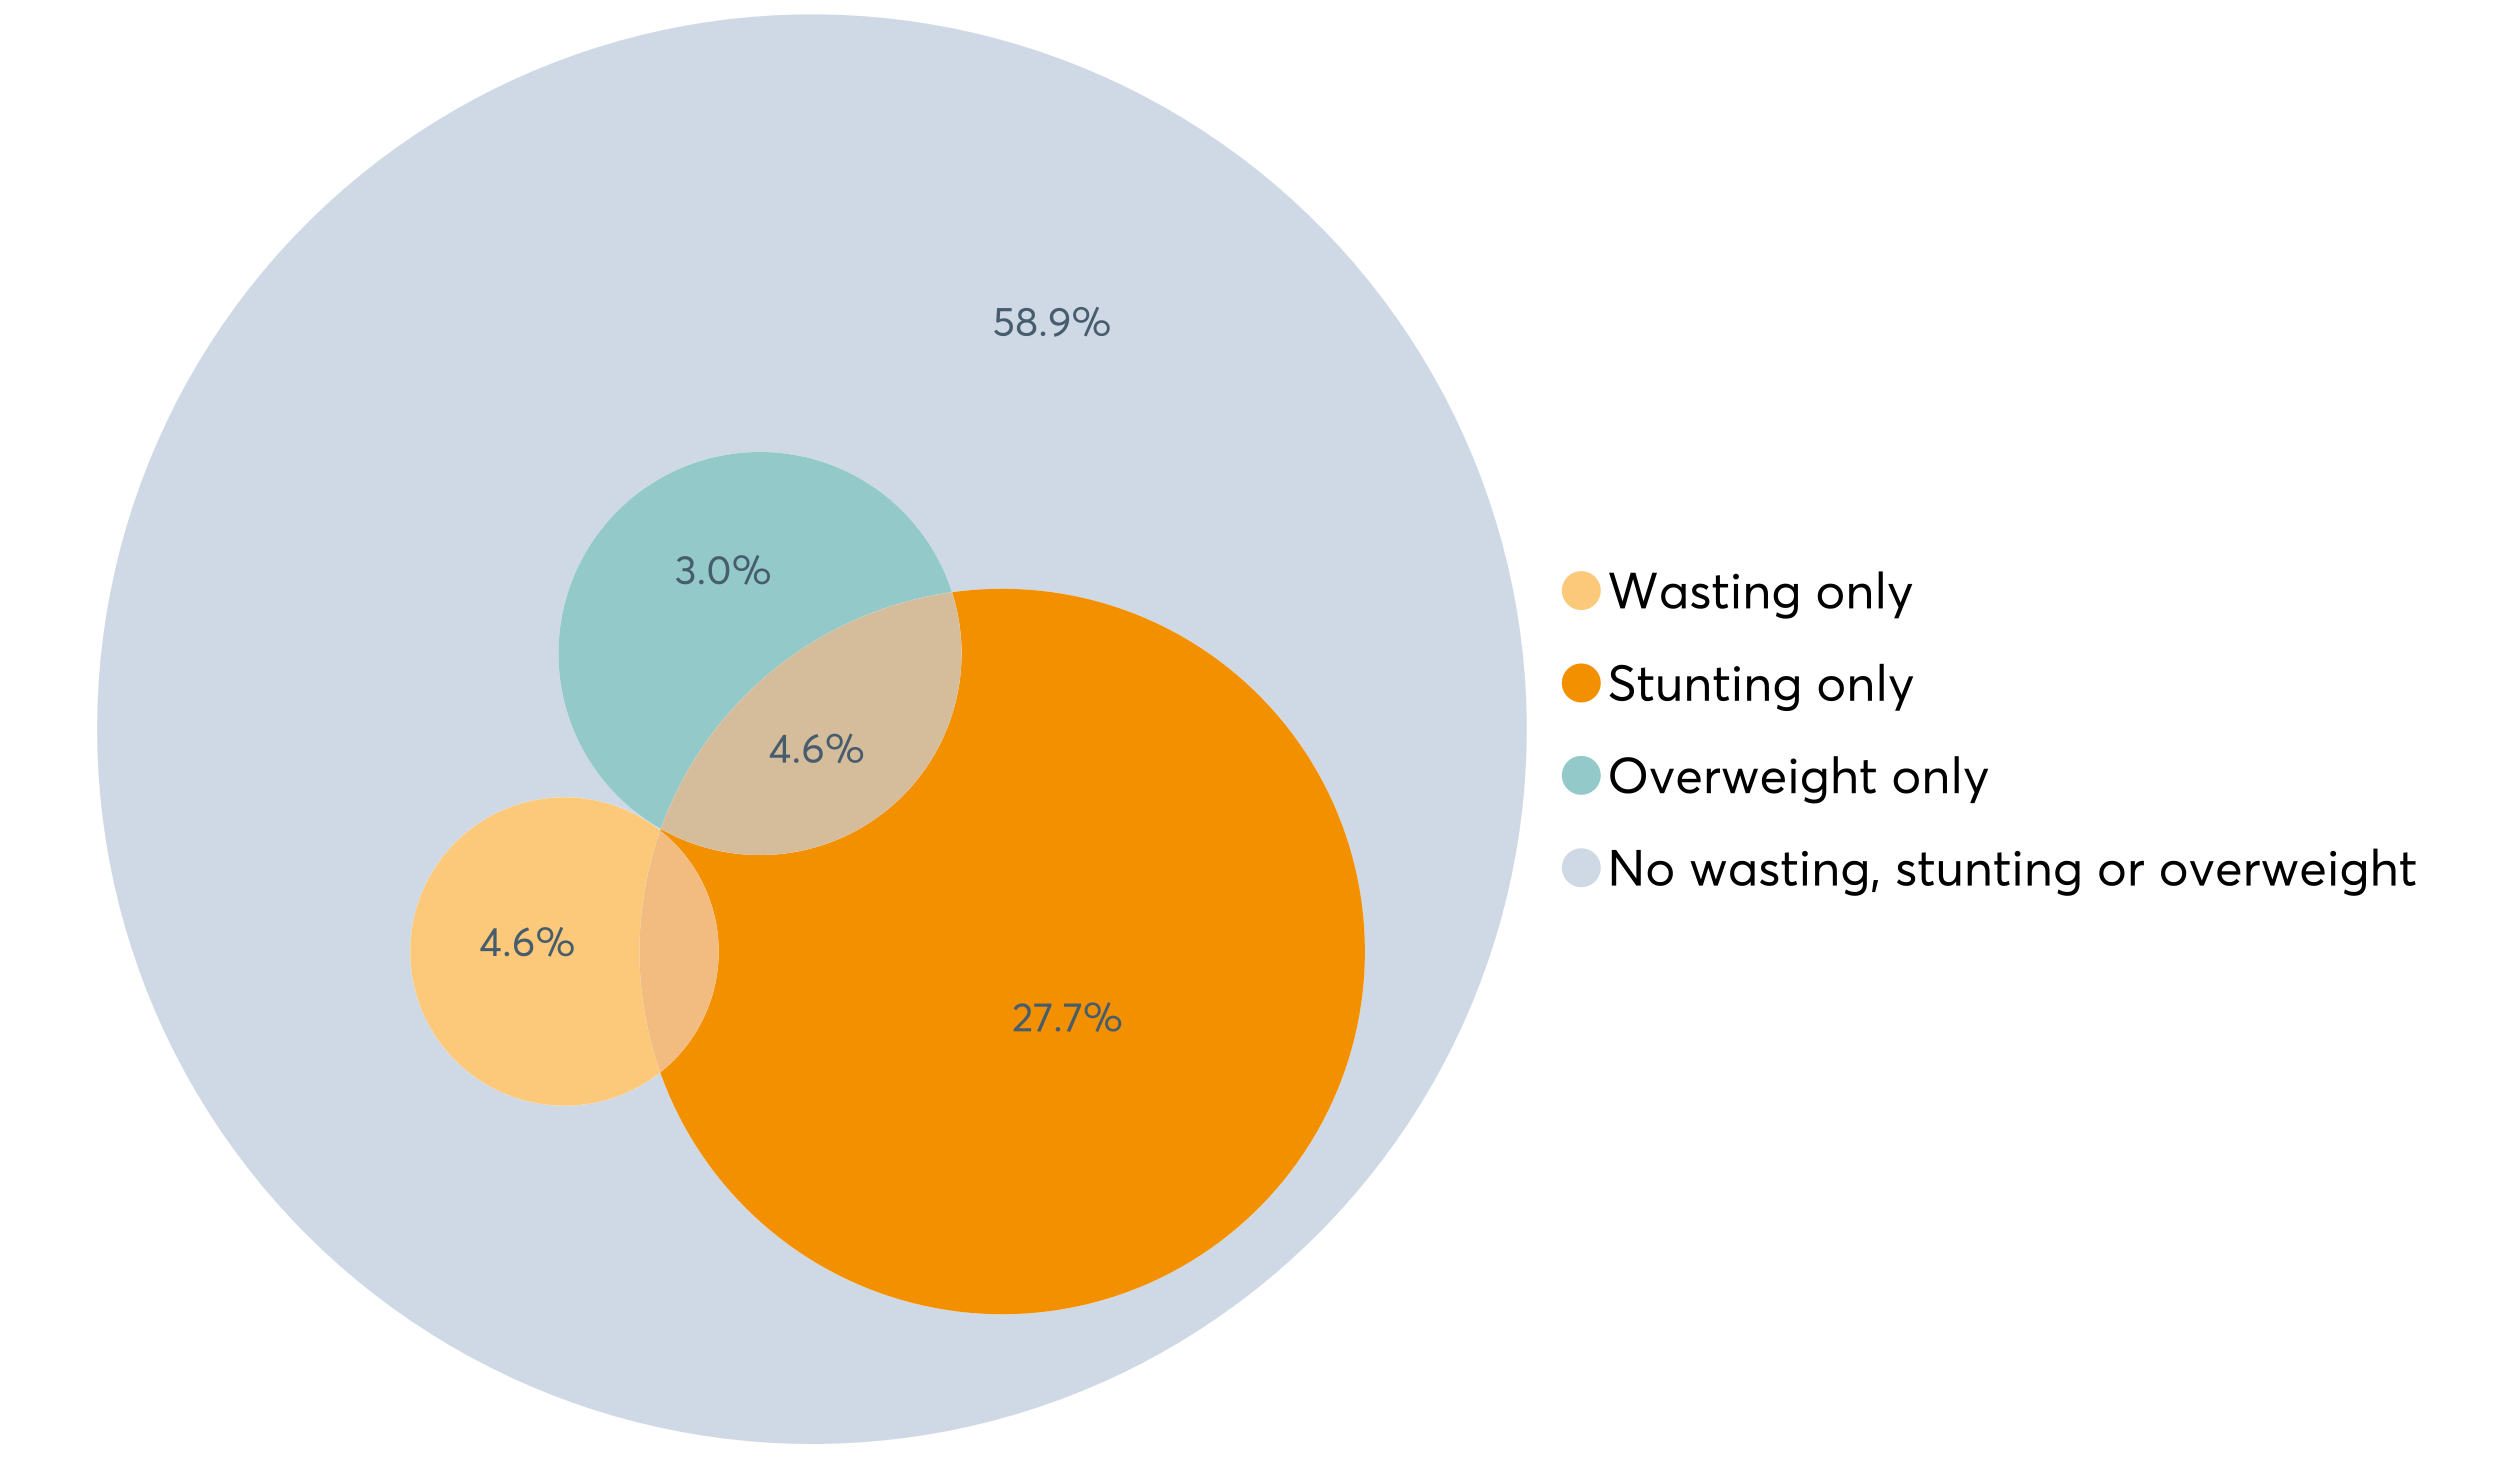 <?xml version="1.0" encoding="UTF-8"?>
<svg xmlns="http://www.w3.org/2000/svg" xmlns:xlink="http://www.w3.org/1999/xlink" width="1234.286pt" height="720pt" viewBox="0 0 1234.286 720" version="1.1">
<defs>
<g>
<symbol overflow="visible" id="glyph0-0">
<path style="stroke:none;" d=""/>
</symbol>
<symbol overflow="visible" id="glyph0-1">
<path style="stroke:none;" d="M 22.234 -17.609 L 24.547 -17.609 L 18.906 0 L 16.828 0 L 12.75 -14.438 L 12.734 -14.438 L 8.578 0 L 6.5 0 L 0.875 -17.609 L 3.172 -17.609 L 7.516 -3.547 L 7.562 -3.547 L 11.531 -17.609 L 13.891 -17.609 L 17.859 -3.5 L 17.891 -3.5 Z M 22.234 -17.609 "/>
</symbol>
<symbol overflow="visible" id="glyph0-2">
<path style="stroke:none;" d="M 11.297 -12.078 L 13.297 -12.078 L 13.297 0 L 11.359 0 L 11.359 -1.906 L 11.344 -1.906 C 10.312 -0.531 8.906 0.156 7.125 0.156 C 5.414 0.156 4 -0.406 2.875 -1.531 C 1.75 -2.656 1.188 -4.129 1.188 -5.953 C 1.188 -7.742 1.742 -9.238 2.859 -10.438 C 3.984 -11.633 5.395 -12.234 7.094 -12.234 C 8.812 -12.234 10.203 -11.578 11.266 -10.266 L 11.297 -10.266 Z M 7.297 -1.688 C 8.422 -1.688 9.379 -2.086 10.172 -2.891 C 10.961 -3.691 11.359 -4.711 11.359 -5.953 C 11.359 -7.191 10.973 -8.238 10.203 -9.094 C 9.441 -9.945 8.477 -10.375 7.312 -10.375 C 6.156 -10.375 5.18 -9.961 4.391 -9.141 C 3.609 -8.328 3.219 -7.266 3.219 -5.953 C 3.219 -4.711 3.594 -3.691 4.344 -2.891 C 5.102 -2.086 6.086 -1.688 7.297 -1.688 Z M 7.297 -1.688 "/>
</symbol>
<symbol overflow="visible" id="glyph0-3">
<path style="stroke:none;" d="M 5.609 0.156 C 3.734 0.156 2.156 -0.426 0.875 -1.594 L 1.906 -3.094 C 2.945 -2.133 4.18 -1.656 5.609 -1.656 C 6.305 -1.656 6.859 -1.812 7.266 -2.125 C 7.68 -2.445 7.891 -2.832 7.891 -3.281 C 7.891 -3.738 7.688 -4.086 7.281 -4.328 C 6.875 -4.566 6.164 -4.859 5.156 -5.203 C 5.094 -5.223 5.047 -5.242 5.016 -5.266 C 3.836 -5.672 2.938 -6.141 2.312 -6.672 C 1.695 -7.203 1.391 -7.973 1.391 -8.984 C 1.391 -9.91 1.766 -10.68 2.516 -11.297 C 3.266 -11.922 4.223 -12.234 5.391 -12.234 C 6.922 -12.234 8.301 -11.738 9.531 -10.75 L 8.484 -9.156 C 7.523 -9.977 6.457 -10.391 5.281 -10.391 C 4.801 -10.391 4.367 -10.258 3.984 -10 C 3.609 -9.738 3.422 -9.398 3.422 -8.984 C 3.422 -8.555 3.609 -8.207 3.984 -7.938 C 4.359 -7.676 4.93 -7.395 5.703 -7.094 C 5.836 -7.039 6.082 -6.945 6.438 -6.812 C 6.789 -6.688 7.023 -6.598 7.141 -6.547 C 7.254 -6.492 7.453 -6.406 7.734 -6.281 C 8.016 -6.164 8.207 -6.078 8.312 -6.016 C 8.414 -5.961 8.566 -5.867 8.766 -5.734 C 8.973 -5.598 9.113 -5.477 9.188 -5.375 C 9.258 -5.281 9.359 -5.148 9.484 -4.984 C 9.609 -4.816 9.695 -4.656 9.75 -4.5 C 9.801 -4.344 9.844 -4.16 9.875 -3.953 C 9.906 -3.742 9.922 -3.523 9.922 -3.297 C 9.922 -2.305 9.547 -1.484 8.797 -0.828 C 8.055 -0.172 6.992 0.156 5.609 0.156 Z M 5.609 0.156 "/>
</symbol>
<symbol overflow="visible" id="glyph0-4">
<path style="stroke:none;" d="M 5.328 0.156 C 3.234 0.156 2.188 -1.094 2.188 -3.594 L 2.188 -10.344 L 0.641 -10.344 L 0.641 -12.078 L 2.188 -12.078 L 2.188 -16.203 L 4.188 -16.422 L 4.188 -12.078 L 8.219 -12.078 L 8.219 -10.344 L 4.188 -10.344 L 4.188 -3.891 C 4.188 -3.148 4.297 -2.602 4.516 -2.25 C 4.742 -1.906 5.133 -1.734 5.688 -1.734 C 6.312 -1.734 6.988 -1.941 7.719 -2.359 L 8.266 -0.594 C 7.367 -0.094 6.391 0.156 5.328 0.156 Z M 5.328 0.156 "/>
</symbol>
<symbol overflow="visible" id="glyph0-5">
<path style="stroke:none;" d="M 3.094 -14.312 C 2.688 -14.312 2.344 -14.445 2.062 -14.719 C 1.789 -15 1.656 -15.336 1.656 -15.734 C 1.656 -16.129 1.789 -16.461 2.062 -16.734 C 2.344 -17.004 2.688 -17.141 3.094 -17.141 C 3.5 -17.141 3.844 -17 4.125 -16.719 C 4.406 -16.438 4.547 -16.109 4.547 -15.734 C 4.547 -15.336 4.406 -15 4.125 -14.719 C 3.844 -14.445 3.5 -14.312 3.094 -14.312 Z M 2.078 0 L 2.078 -12.078 L 4.094 -12.078 L 4.094 0 Z M 2.078 0 "/>
</symbol>
<symbol overflow="visible" id="glyph0-6">
<path style="stroke:none;" d="M 8.344 -12.234 C 9.676 -12.234 10.727 -11.805 11.5 -10.953 C 12.281 -10.098 12.672 -8.836 12.672 -7.172 L 12.672 0 L 10.672 0 L 10.672 -6.594 C 10.672 -9.113 9.688 -10.375 7.719 -10.375 C 6.562 -10.375 5.641 -9.988 4.953 -9.219 C 4.266 -8.445 3.922 -7.383 3.922 -6.031 L 3.922 0 L 1.906 0 L 1.906 -12.078 L 3.922 -12.078 L 3.922 -9.969 L 3.938 -9.969 C 5 -11.477 6.469 -12.234 8.344 -12.234 Z M 8.344 -12.234 "/>
</symbol>
<symbol overflow="visible" id="glyph0-7">
<path style="stroke:none;" d="M 11.094 -12.078 L 13.078 -12.078 L 13.078 -0.922 C 13.078 0.93 12.594 2.391 11.625 3.453 C 10.656 4.523 9.16 5.062 7.141 5.062 C 5.328 5.062 3.691 4.625 2.234 3.75 L 2.703 1.891 C 4.211 2.734 5.66 3.156 7.047 3.156 C 8.348 3.156 9.348 2.816 10.047 2.141 C 10.754 1.473 11.109 0.629 11.109 -0.391 L 11.109 -2.078 L 11.062 -2.078 C 10.051 -0.836 8.688 -0.219 6.969 -0.219 C 5.312 -0.219 3.922 -0.77 2.797 -1.875 C 1.672 -2.988 1.109 -4.43 1.109 -6.203 C 1.109 -7.922 1.66 -9.352 2.766 -10.5 C 3.867 -11.656 5.238 -12.234 6.875 -12.234 C 8.57 -12.234 9.961 -11.617 11.047 -10.391 L 11.094 -10.391 Z M 7.125 -2.109 C 8.332 -2.109 9.305 -2.5 10.047 -3.281 C 10.797 -4.07 11.172 -5.078 11.172 -6.297 C 11.172 -7.492 10.785 -8.469 10.016 -9.219 C 9.242 -9.969 8.281 -10.344 7.125 -10.344 C 5.977 -10.344 5.031 -9.957 4.281 -9.188 C 3.539 -8.426 3.172 -7.457 3.172 -6.281 C 3.172 -5.02 3.551 -4.008 4.312 -3.25 C 5.07 -2.488 6.008 -2.109 7.125 -2.109 Z M 7.125 -2.109 "/>
</symbol>
<symbol overflow="visible" id="glyph0-8">
<path style="stroke:none;" d=""/>
</symbol>
<symbol overflow="visible" id="glyph0-9">
<path style="stroke:none;" d="M 7.422 0.156 C 5.566 0.156 4.062 -0.43 2.906 -1.609 C 1.75 -2.785 1.172 -4.258 1.172 -6.031 C 1.172 -7.801 1.75 -9.273 2.906 -10.453 C 4.062 -11.641 5.566 -12.234 7.422 -12.234 C 9.203 -12.234 10.68 -11.656 11.859 -10.5 C 13.035 -9.344 13.625 -7.852 13.625 -6.031 C 13.625 -4.207 13.035 -2.719 11.859 -1.562 C 10.68 -0.414 9.203 0.156 7.422 0.156 Z M 7.422 -1.688 C 8.598 -1.688 9.586 -2.094 10.391 -2.906 C 11.191 -3.727 11.594 -4.77 11.594 -6.031 C 11.594 -7.301 11.191 -8.344 10.391 -9.156 C 9.598 -9.969 8.609 -10.375 7.422 -10.375 C 6.18 -10.375 5.164 -9.953 4.375 -9.109 C 3.594 -8.273 3.203 -7.242 3.203 -6.016 C 3.203 -4.797 3.594 -3.77 4.375 -2.938 C 5.164 -2.102 6.18 -1.688 7.422 -1.688 Z M 7.422 -1.688 "/>
</symbol>
<symbol overflow="visible" id="glyph0-10">
<path style="stroke:none;" d="M 2.078 0 L 2.078 -18.266 L 4.094 -18.266 L 4.094 0 Z M 2.078 0 "/>
</symbol>
<symbol overflow="visible" id="glyph0-11">
<path style="stroke:none;" d="M 10.344 -12.078 L 12.484 -12.078 L 5.656 4.906 L 3.516 4.906 L 5.688 -0.5 L 0.578 -12.078 L 2.734 -12.078 L 6.656 -2.875 L 6.703 -2.875 Z M 10.344 -12.078 "/>
</symbol>
<symbol overflow="visible" id="glyph0-12">
<path style="stroke:none;" d="M 7.344 0.156 C 4.875 0.156 2.789 -0.754 1.094 -2.578 L 2.484 -4.219 C 3.098 -3.457 3.844 -2.879 4.719 -2.484 C 5.594 -2.086 6.477 -1.891 7.375 -1.891 C 8.457 -1.891 9.328 -2.129 9.984 -2.609 C 10.641 -3.086 10.969 -3.75 10.969 -4.594 C 10.969 -5.051 10.891 -5.445 10.734 -5.781 C 10.578 -6.113 10.305 -6.406 9.922 -6.656 C 9.547 -6.914 9.176 -7.125 8.812 -7.281 C 8.457 -7.438 7.953 -7.641 7.297 -7.891 C 7.18 -7.941 7.086 -7.973 7.016 -7.984 C 6.367 -8.223 5.844 -8.426 5.438 -8.594 C 5.039 -8.77 4.582 -9.016 4.062 -9.328 C 3.539 -9.641 3.133 -9.957 2.844 -10.281 C 2.551 -10.602 2.297 -11.008 2.078 -11.5 C 1.867 -11.988 1.766 -12.531 1.766 -13.125 C 1.766 -14.438 2.285 -15.535 3.328 -16.422 C 4.367 -17.316 5.641 -17.773 7.141 -17.797 C 9.129 -17.797 10.992 -17.109 12.734 -15.734 L 11.406 -14.047 C 10.039 -15.203 8.617 -15.781 7.141 -15.781 C 6.285 -15.781 5.551 -15.551 4.938 -15.094 C 4.32 -14.645 4.016 -14.02 4.016 -13.219 C 4.016 -12.895 4.082 -12.594 4.219 -12.312 C 4.352 -12.039 4.5 -11.816 4.656 -11.641 C 4.82 -11.473 5.113 -11.281 5.531 -11.062 C 5.945 -10.852 6.273 -10.691 6.516 -10.578 C 6.754 -10.473 7.172 -10.305 7.766 -10.078 C 9.586 -9.379 10.785 -8.832 11.359 -8.438 C 12.598 -7.594 13.219 -6.383 13.219 -4.812 C 13.219 -3.258 12.645 -2.039 11.5 -1.156 C 10.352 -0.281 8.969 0.156 7.344 0.156 Z M 7.344 0.156 "/>
</symbol>
<symbol overflow="visible" id="glyph0-13">
<path style="stroke:none;" d="M 10.203 -12.078 L 12.203 -12.078 L 12.203 0 L 10.203 0 L 10.203 -2.016 L 10.172 -2.016 C 9.16 -0.566 7.836 0.156 6.203 0.156 C 4.766 0.156 3.645 -0.258 2.844 -1.094 C 2.051 -1.938 1.656 -3.203 1.656 -4.891 L 1.656 -12.078 L 3.672 -12.078 L 3.672 -5.453 C 3.672 -4.117 3.914 -3.156 4.406 -2.562 C 4.895 -1.977 5.633 -1.688 6.625 -1.688 C 7.613 -1.688 8.457 -2.094 9.156 -2.906 C 9.852 -3.727 10.203 -4.836 10.203 -6.234 Z M 10.203 -12.078 "/>
</symbol>
<symbol overflow="visible" id="glyph0-14">
<path style="stroke:none;" d="M 10.328 0.156 C 7.711 0.156 5.582 -0.691 3.938 -2.391 C 2.289 -4.086 1.469 -6.223 1.469 -8.797 C 1.469 -11.379 2.289 -13.523 3.938 -15.234 C 5.582 -16.941 7.711 -17.797 10.328 -17.797 C 12.836 -17.797 14.926 -16.961 16.594 -15.297 C 18.27 -13.629 19.109 -11.469 19.109 -8.812 C 19.109 -6.164 18.27 -4.008 16.594 -2.344 C 14.926 -0.676 12.836 0.156 10.328 0.156 Z M 10.328 -1.906 C 12.172 -1.906 13.719 -2.555 14.969 -3.859 C 16.219 -5.16 16.844 -6.812 16.844 -8.812 C 16.844 -10.82 16.219 -12.477 14.969 -13.781 C 13.719 -15.082 12.172 -15.734 10.328 -15.734 C 8.391 -15.734 6.801 -15.066 5.562 -13.734 C 4.32 -12.398 3.703 -10.754 3.703 -8.797 C 3.703 -6.848 4.32 -5.211 5.562 -3.891 C 6.801 -2.566 8.391 -1.906 10.328 -1.906 Z M 10.328 -1.906 "/>
</symbol>
<symbol overflow="visible" id="glyph0-15">
<path style="stroke:none;" d="M 10.203 -12.078 L 12.375 -12.078 L 7.469 0 L 5.531 0 L 0.594 -12.078 L 2.75 -12.078 L 6.469 -2.562 L 6.547 -2.562 Z M 10.203 -12.078 "/>
</symbol>
<symbol overflow="visible" id="glyph0-16">
<path style="stroke:none;" d="M 12.562 -6.234 C 12.562 -6.098 12.551 -5.922 12.531 -5.703 L 12.5 -5.406 L 3.203 -5.406 C 3.336 -4.281 3.77 -3.379 4.5 -2.703 C 5.238 -2.023 6.156 -1.688 7.25 -1.688 C 8.656 -1.688 9.785 -2.234 10.641 -3.328 L 12.062 -2.109 C 10.883 -0.598 9.254 0.156 7.172 0.156 C 5.43 0.156 3.992 -0.414 2.859 -1.562 C 1.734 -2.719 1.172 -4.207 1.172 -6.031 C 1.172 -7.832 1.719 -9.316 2.812 -10.484 C 3.914 -11.648 5.297 -12.234 6.953 -12.234 C 8.617 -12.234 9.969 -11.672 11 -10.547 C 12.039 -9.422 12.562 -7.984 12.562 -6.234 Z M 9.406 -9.469 C 8.789 -10.07 8.004 -10.375 7.047 -10.375 C 6.086 -10.375 5.266 -10.078 4.578 -9.484 C 3.891 -8.898 3.457 -8.098 3.281 -7.078 L 10.562 -7.078 C 10.406 -8.078 10.02 -8.875 9.406 -9.469 Z M 9.406 -9.469 "/>
</symbol>
<symbol overflow="visible" id="glyph0-17">
<path style="stroke:none;" d="M 7.891 -12.234 C 8.141 -12.234 8.305 -12.223 8.391 -12.203 L 8.391 -9.969 C 8.023 -10.008 7.758 -10.031 7.594 -10.031 C 6.469 -10.031 5.57 -9.641 4.906 -8.859 C 4.25 -8.078 3.922 -7.066 3.922 -5.828 L 3.922 0 L 1.906 0 L 1.906 -12.078 L 3.922 -12.078 L 3.922 -9.953 L 3.938 -9.953 C 4.883 -11.473 6.203 -12.234 7.891 -12.234 Z M 7.891 -12.234 "/>
</symbol>
<symbol overflow="visible" id="glyph0-18">
<path style="stroke:none;" d="M 16.297 -12.078 L 18.344 -12.078 L 14.141 0 L 12.25 0 L 9.531 -8.812 L 9.5 -8.812 L 6.75 0 L 4.906 0 L 0.719 -12.078 L 2.75 -12.078 L 5.828 -3.047 L 5.875 -3.047 L 8.641 -12.078 L 10.375 -12.078 L 13.172 -3.047 L 13.219 -3.047 Z M 16.297 -12.078 "/>
</symbol>
<symbol overflow="visible" id="glyph0-19">
<path style="stroke:none;" d="M 8.406 -12.234 C 9.781 -12.234 10.852 -11.816 11.625 -10.984 C 12.406 -10.16 12.797 -8.914 12.797 -7.25 L 12.797 0 L 10.797 0 L 10.797 -6.672 C 10.797 -9.141 9.812 -10.375 7.844 -10.375 C 6.633 -10.375 5.676 -9.992 4.969 -9.234 C 4.27 -8.473 3.922 -7.422 3.922 -6.078 L 3.922 0 L 1.906 0 L 1.906 -18.266 L 3.922 -18.266 L 3.922 -10.094 L 3.969 -10.094 C 4.977 -11.52 6.457 -12.234 8.406 -12.234 Z M 8.406 -12.234 "/>
</symbol>
<symbol overflow="visible" id="glyph0-20">
<path style="stroke:none;" d="M 14.359 -17.609 L 16.531 -17.609 L 16.531 0 L 14.312 0 L 4.438 -13.891 L 4.391 -13.891 L 4.391 0 L 2.234 0 L 2.234 -17.609 L 4.359 -17.609 L 14.312 -3.578 L 14.359 -3.578 Z M 14.359 -17.609 "/>
</symbol>
<symbol overflow="visible" id="glyph0-21">
<path style="stroke:none;" d="M 0.797 3.219 L 1.594 -2.734 L 3.797 -2.734 L 2.281 3.219 Z M 0.797 3.219 "/>
</symbol>
<symbol overflow="visible" id="glyph1-0">
<path style="stroke:none;" d=""/>
</symbol>
<symbol overflow="visible" id="glyph1-1">
<path style="stroke:none;" d="M 6.984 0 L 6.984 -2.406 L 0.625 -2.406 L 0.625 -3.609 L 7.234 -13.703 L 8.656 -13.703 L 8.656 -3.922 L 10.641 -3.922 L 10.641 -2.406 L 8.656 -2.406 L 8.656 0 Z M 2.625 -3.891 L 7.016 -3.891 L 7.016 -10.641 Z M 2.625 -3.891 "/>
</symbol>
<symbol overflow="visible" id="glyph1-2">
<path style="stroke:none;" d="M 2.406 0.125 C 2.07 0.125 1.797 0.016 1.578 -0.203 C 1.359 -0.422 1.25 -0.688 1.25 -1 C 1.25 -1.312 1.359 -1.578 1.578 -1.797 C 1.797 -2.023 2.07 -2.141 2.406 -2.141 C 2.719 -2.141 2.984 -2.023 3.203 -1.797 C 3.43 -1.578 3.547 -1.312 3.547 -1 C 3.547 -0.688 3.43 -0.422 3.203 -0.203 C 2.984 0.016 2.719 0.125 2.406 0.125 Z M 2.406 0.125 "/>
</symbol>
<symbol overflow="visible" id="glyph1-3">
<path style="stroke:none;" d="M 6.375 -8.641 C 7.625 -8.641 8.645 -8.25 9.438 -7.469 C 10.238 -6.688 10.641 -5.625 10.641 -4.281 C 10.641 -3.02 10.191 -1.969 9.297 -1.125 C 8.398 -0.289 7.273 0.125 5.922 0.125 C 4.535 0.125 3.383 -0.363 2.469 -1.344 C 1.551 -2.332 1.094 -3.602 1.094 -5.156 C 1.094 -7.531 1.773 -9.535 3.141 -11.172 C 4.516 -12.805 6.156 -13.785 8.062 -14.109 L 8.547 -12.688 C 7.223 -12.375 6.062 -11.77 5.062 -10.875 C 4.062 -9.988 3.379 -8.836 3.016 -7.422 L 3.031 -7.422 C 3.914 -8.234 5.031 -8.641 6.375 -8.641 Z M 5.906 -1.453 C 6.801 -1.453 7.535 -1.727 8.109 -2.281 C 8.68 -2.832 8.969 -3.508 8.969 -4.312 C 8.969 -5.145 8.695 -5.812 8.156 -6.312 C 7.625 -6.82 6.906 -7.078 6 -7.078 C 5.281 -7.078 4.641 -6.895 4.078 -6.531 C 3.516 -6.176 3.066 -5.734 2.734 -5.203 L 2.734 -5.062 C 2.734 -3.988 3.023 -3.117 3.609 -2.453 C 4.203 -1.785 4.969 -1.453 5.906 -1.453 Z M 5.906 -1.453 "/>
</symbol>
<symbol overflow="visible" id="glyph1-4">
<path style="stroke:none;" d="M 7.531 0.344 L 6.219 -0.219 L 12.422 -14.391 L 13.734 -13.812 Z M 4.859 -6.438 C 3.742 -6.438 2.801 -6.801 2.031 -7.531 C 1.27 -8.27 0.891 -9.223 0.891 -10.391 C 0.891 -11.473 1.258 -12.391 2 -13.141 C 2.738 -13.898 3.691 -14.281 4.859 -14.281 C 5.984 -14.281 6.93 -13.922 7.703 -13.203 C 8.473 -12.484 8.859 -11.547 8.859 -10.391 C 8.859 -9.285 8.484 -8.348 7.734 -7.578 C 6.992 -6.816 6.035 -6.438 4.859 -6.438 Z M 4.891 -7.719 C 5.641 -7.719 6.254 -7.973 6.734 -8.484 C 7.211 -8.992 7.453 -9.625 7.453 -10.375 C 7.453 -11.145 7.203 -11.77 6.703 -12.25 C 6.211 -12.738 5.609 -12.984 4.891 -12.984 C 4.129 -12.984 3.508 -12.734 3.031 -12.234 C 2.551 -11.734 2.312 -11.113 2.312 -10.375 C 2.312 -9.582 2.555 -8.941 3.047 -8.453 C 3.535 -7.961 4.148 -7.719 4.891 -7.719 Z M 14.969 0.125 C 13.852 0.125 12.91 -0.238 12.141 -0.969 C 11.379 -1.707 11 -2.656 11 -3.812 C 11 -4.895 11.367 -5.816 12.109 -6.578 C 12.859 -7.336 13.812 -7.719 14.969 -7.719 C 16.082 -7.719 17.023 -7.348 17.797 -6.609 C 18.566 -5.879 18.953 -4.945 18.953 -3.812 C 18.953 -2.707 18.582 -1.773 17.844 -1.016 C 17.113 -0.254 16.156 0.125 14.969 0.125 Z M 14.969 -1.156 C 15.738 -1.156 16.363 -1.406 16.844 -1.906 C 17.32 -2.414 17.562 -3.039 17.562 -3.781 C 17.562 -4.57 17.312 -5.207 16.812 -5.688 C 16.312 -6.176 15.695 -6.422 14.969 -6.422 C 14.219 -6.422 13.602 -6.164 13.125 -5.656 C 12.656 -5.156 12.422 -4.531 12.422 -3.781 C 12.422 -3.008 12.664 -2.379 13.156 -1.891 C 13.645 -1.398 14.25 -1.156 14.969 -1.156 Z M 14.969 -1.156 "/>
</symbol>
<symbol overflow="visible" id="glyph1-5">
<path style="stroke:none;" d="M 5.688 -8.688 C 6.945 -8.688 8 -8.289 8.844 -7.5 C 9.688 -6.707 10.109 -5.648 10.109 -4.328 C 10.109 -3.023 9.648 -1.953 8.734 -1.109 C 7.816 -0.273 6.688 0.141 5.344 0.141 C 4.395 0.141 3.52 -0.062 2.719 -0.469 C 1.914 -0.875 1.273 -1.438 0.797 -2.156 L 2.047 -3.109 C 2.367 -2.586 2.805 -2.176 3.359 -1.875 C 3.91 -1.582 4.531 -1.438 5.219 -1.438 C 6.113 -1.438 6.867 -1.711 7.484 -2.266 C 8.098 -2.816 8.406 -3.508 8.406 -4.344 C 8.406 -5.238 8.098 -5.941 7.484 -6.453 C 6.867 -6.961 6.125 -7.219 5.25 -7.219 C 4.207 -7.219 3.398 -6.961 2.828 -6.453 L 1.859 -6.766 L 2.25 -13.703 L 9.484 -13.703 L 9.484 -12.141 L 3.828 -12.141 L 3.609 -8.297 C 4.367 -8.555 5.062 -8.688 5.688 -8.688 Z M 5.688 -8.688 "/>
</symbol>
<symbol overflow="visible" id="glyph1-6">
<path style="stroke:none;" d="M 7.938 -7.422 C 8.719 -7.16 9.348 -6.711 9.828 -6.078 C 10.305 -5.441 10.547 -4.672 10.547 -3.766 C 10.547 -2.609 10.086 -1.672 9.172 -0.953 C 8.254 -0.234 7.102 0.125 5.719 0.125 C 4.32 0.125 3.172 -0.242 2.266 -0.984 C 1.367 -1.723 0.922 -2.648 0.922 -3.766 C 0.922 -4.672 1.16 -5.441 1.641 -6.078 C 2.117 -6.711 2.742 -7.16 3.516 -7.422 L 3.516 -7.438 C 3.004 -7.594 2.555 -7.938 2.172 -8.469 C 1.785 -9 1.594 -9.617 1.594 -10.328 C 1.594 -11.398 1.977 -12.25 2.75 -12.875 C 3.52 -13.5 4.508 -13.812 5.719 -13.812 C 6.957 -13.812 7.957 -13.492 8.719 -12.859 C 9.488 -12.223 9.875 -11.379 9.875 -10.328 C 9.875 -9.641 9.676 -9.023 9.281 -8.484 C 8.883 -7.941 8.438 -7.594 7.938 -7.438 Z M 5.719 -12.328 C 4.977 -12.328 4.375 -12.117 3.906 -11.703 C 3.438 -11.285 3.203 -10.785 3.203 -10.203 C 3.203 -9.578 3.438 -9.078 3.906 -8.703 C 4.375 -8.328 4.977 -8.141 5.719 -8.141 C 6.477 -8.141 7.094 -8.328 7.562 -8.703 C 8.039 -9.078 8.281 -9.578 8.281 -10.203 C 8.281 -10.816 8.035 -11.32 7.547 -11.719 C 7.055 -12.125 6.445 -12.328 5.719 -12.328 Z M 5.719 -1.391 C 6.633 -1.391 7.379 -1.641 7.953 -2.141 C 8.523 -2.641 8.812 -3.242 8.812 -3.953 C 8.812 -4.734 8.523 -5.363 7.953 -5.844 C 7.379 -6.332 6.633 -6.578 5.719 -6.578 C 4.789 -6.578 4.039 -6.332 3.469 -5.844 C 2.895 -5.363 2.609 -4.734 2.609 -3.953 C 2.609 -3.211 2.906 -2.598 3.5 -2.109 C 4.102 -1.629 4.844 -1.391 5.719 -1.391 Z M 5.719 -1.391 "/>
</symbol>
<symbol overflow="visible" id="glyph1-7">
<path style="stroke:none;" d="M 5.688 -13.812 C 7.051 -13.812 8.191 -13.312 9.109 -12.312 C 10.023 -11.32 10.484 -10.031 10.484 -8.438 C 10.484 -7.238 10.273 -6.109 9.859 -5.047 C 9.453 -3.984 8.91 -3.082 8.234 -2.344 C 7.555 -1.602 6.797 -0.988 5.953 -0.5 C 5.109 -0.02 4.234 0.305 3.328 0.484 L 2.844 -0.953 C 4.207 -1.297 5.398 -1.906 6.422 -2.781 C 7.453 -3.656 8.16 -4.801 8.547 -6.219 L 8.516 -6.234 C 7.598 -5.43 6.461 -5.031 5.109 -5.031 C 3.898 -5.031 2.898 -5.422 2.109 -6.203 C 1.328 -6.984 0.938 -8.023 0.938 -9.328 C 0.938 -10.609 1.391 -11.676 2.297 -12.531 C 3.203 -13.383 4.332 -13.812 5.688 -13.812 Z M 5.469 -6.578 C 6.156 -6.578 6.801 -6.75 7.406 -7.094 C 8.008 -7.438 8.492 -7.895 8.859 -8.469 L 8.859 -8.578 C 8.859 -9.68 8.562 -10.57 7.969 -11.25 C 7.375 -11.926 6.617 -12.266 5.703 -12.266 C 4.797 -12.266 4.055 -11.977 3.484 -11.406 C 2.91 -10.832 2.625 -10.141 2.625 -9.328 C 2.625 -8.504 2.883 -7.836 3.406 -7.328 C 3.926 -6.828 4.613 -6.578 5.469 -6.578 Z M 5.469 -6.578 "/>
</symbol>
<symbol overflow="visible" id="glyph1-8">
<path style="stroke:none;" d="M 3.328 -1.531 L 9.406 -1.531 L 9.406 0 L 0.797 0 L 0.781 -1.156 L 5.469 -5.938 C 6.156 -6.656 6.676 -7.289 7.031 -7.844 C 7.383 -8.406 7.562 -8.992 7.562 -9.609 C 7.562 -10.367 7.32 -10.992 6.844 -11.484 C 6.363 -11.984 5.742 -12.234 4.984 -12.234 C 3.672 -12.234 2.688 -11.613 2.031 -10.375 L 0.797 -11.219 C 1.672 -12.945 3.098 -13.812 5.078 -13.812 C 6.223 -13.812 7.203 -13.445 8.016 -12.719 C 8.828 -11.988 9.234 -11.016 9.234 -9.797 C 9.234 -9.004 9.051 -8.25 8.688 -7.531 C 8.332 -6.812 7.734 -6.031 6.891 -5.188 L 3.328 -1.578 Z M 3.328 -1.531 "/>
</symbol>
<symbol overflow="visible" id="glyph1-9">
<path style="stroke:none;" d="M 0.531 -13.703 L 9.016 -13.703 L 9.016 -12.516 L 3.594 0.234 L 1.906 -0.094 L 7.156 -12.141 L 0.531 -12.141 Z M 0.531 -13.703 "/>
</symbol>
<symbol overflow="visible" id="glyph1-10">
<path style="stroke:none;" d="M 7.344 -7.094 C 8.07 -6.812 8.641 -6.375 9.047 -5.781 C 9.461 -5.188 9.672 -4.484 9.672 -3.672 C 9.672 -2.555 9.25 -1.645 8.406 -0.938 C 7.57 -0.227 6.52 0.125 5.25 0.125 C 4.113 0.125 3.133 -0.117 2.312 -0.609 C 1.5 -1.109 0.914 -1.77 0.562 -2.594 L 2.016 -3.266 C 2.555 -2.055 3.598 -1.453 5.141 -1.453 C 5.941 -1.453 6.613 -1.68 7.156 -2.141 C 7.695 -2.598 7.969 -3.191 7.969 -3.922 C 7.969 -4.617 7.707 -5.195 7.188 -5.656 C 6.676 -6.125 5.938 -6.359 4.969 -6.359 L 3.828 -6.359 L 3.828 -7.828 L 5.156 -7.828 C 5.988 -7.828 6.609 -8.035 7.016 -8.453 C 7.43 -8.867 7.641 -9.391 7.641 -10.016 C 7.641 -10.672 7.391 -11.203 6.891 -11.609 C 6.398 -12.023 5.789 -12.234 5.062 -12.234 C 3.883 -12.234 2.992 -11.789 2.391 -10.906 L 1.031 -11.641 C 1.406 -12.305 1.941 -12.832 2.641 -13.219 C 3.336 -13.613 4.16 -13.812 5.109 -13.812 C 6.316 -13.812 7.316 -13.488 8.109 -12.844 C 8.91 -12.195 9.312 -11.328 9.312 -10.234 C 9.312 -9.555 9.141 -8.941 8.797 -8.391 C 8.453 -7.836 7.969 -7.414 7.344 -7.125 Z M 7.344 -7.094 "/>
</symbol>
<symbol overflow="visible" id="glyph1-11">
<path style="stroke:none;" d="M 6.266 0.125 C 4.734 0.125 3.488 -0.488 2.531 -1.719 C 1.582 -2.945 1.109 -4.656 1.109 -6.844 C 1.109 -8.914 1.566 -10.594 2.484 -11.875 C 3.41 -13.164 4.672 -13.812 6.266 -13.812 C 7.785 -13.812 9.02 -13.195 9.969 -11.969 C 10.926 -10.738 11.406 -9.031 11.406 -6.844 C 11.406 -4.77 10.945 -3.086 10.031 -1.797 C 9.125 -0.516 7.867 0.125 6.266 0.125 Z M 6.266 -1.438 C 7.348 -1.438 8.191 -1.922 8.797 -2.891 C 9.398 -3.859 9.703 -5.176 9.703 -6.844 C 9.703 -8.551 9.383 -9.879 8.75 -10.828 C 8.125 -11.785 7.297 -12.266 6.266 -12.266 C 5.18 -12.266 4.332 -11.773 3.719 -10.797 C 3.113 -9.816 2.812 -8.5 2.812 -6.844 C 2.812 -5.133 3.125 -3.805 3.75 -2.859 C 4.383 -1.91 5.223 -1.438 6.266 -1.438 Z M 6.266 -1.438 "/>
</symbol>
</g>
</defs>
<g id="surface19737">
<path style=" stroke:none;fill-rule:nonzero;fill:rgb(98.824%,78.824%,47.843%);fill-opacity:1;" d="M 790.324 291.582 C 790.324 296.891 786.02 301.195 780.711 301.195 C 775.398 301.195 771.094 296.891 771.094 291.582 C 771.094 286.273 775.398 281.969 780.711 281.969 C 786.02 281.969 790.324 286.273 790.324 291.582 "/>
<g style="fill:rgb(0%,0%,0%);fill-opacity:1;">
  <use xlink:href="#glyph0-1" x="793.543" y="300.387"/>
  <use xlink:href="#glyph0-2" x="818.944" y="300.387"/>
  <use xlink:href="#glyph0-3" x="834.026" y="300.387"/>
  <use xlink:href="#glyph0-4" x="844.965" y="300.387"/>
  <use xlink:href="#glyph0-5" x="853.994" y="300.387"/>
  <use xlink:href="#glyph0-6" x="860.195" y="300.387"/>
  <use xlink:href="#glyph0-7" x="874.583" y="300.387"/>
  <use xlink:href="#glyph0-8" x="889.441" y="300.387"/>
  <use xlink:href="#glyph0-9" x="896.263" y="300.387"/>
  <use xlink:href="#glyph0-6" x="911.072" y="300.387"/>
  <use xlink:href="#glyph0-10" x="925.459" y="300.387"/>
  <use xlink:href="#glyph0-11" x="931.66" y="300.387"/>
</g>
<path style=" stroke:none;fill-rule:nonzero;fill:rgb(95.294%,56.471%,0%);fill-opacity:1;" d="M 790.324 337.195 C 790.324 342.504 786.02 346.809 780.711 346.809 C 775.398 346.809 771.094 342.504 771.094 337.195 C 771.094 331.883 775.398 327.578 780.711 327.578 C 786.02 327.578 790.324 331.883 790.324 337.195 "/>
<g style="fill:rgb(0%,0%,0%);fill-opacity:1;">
  <use xlink:href="#glyph0-12" x="793.543" y="346"/>
  <use xlink:href="#glyph0-4" x="808.029" y="346"/>
  <use xlink:href="#glyph0-13" x="817.059" y="346"/>
  <use xlink:href="#glyph0-6" x="831.049" y="346"/>
  <use xlink:href="#glyph0-4" x="845.436" y="346"/>
  <use xlink:href="#glyph0-5" x="854.465" y="346"/>
  <use xlink:href="#glyph0-6" x="860.667" y="346"/>
  <use xlink:href="#glyph0-7" x="875.054" y="346"/>
  <use xlink:href="#glyph0-8" x="889.913" y="346"/>
  <use xlink:href="#glyph0-9" x="896.734" y="346"/>
  <use xlink:href="#glyph0-6" x="911.543" y="346"/>
  <use xlink:href="#glyph0-10" x="925.93" y="346"/>
  <use xlink:href="#glyph0-11" x="932.132" y="346"/>
</g>
<path style=" stroke:none;fill-rule:nonzero;fill:rgb(57.647%,79.216%,78.824%);fill-opacity:1;" d="M 790.324 382.805 C 790.324 388.117 786.02 392.422 780.711 392.422 C 775.398 392.422 771.094 388.117 771.094 382.805 C 771.094 377.496 775.398 373.191 780.711 373.191 C 786.02 373.191 790.324 377.496 790.324 382.805 "/>
<g style="fill:rgb(0%,0%,0%);fill-opacity:1;">
  <use xlink:href="#glyph0-14" x="793.543" y="391.613"/>
  <use xlink:href="#glyph0-15" x="814.107" y="391.613"/>
  <use xlink:href="#glyph0-16" x="827.08" y="391.613"/>
  <use xlink:href="#glyph0-17" x="840.773" y="391.613"/>
  <use xlink:href="#glyph0-18" x="849.628" y="391.613"/>
  <use xlink:href="#glyph0-16" x="868.679" y="391.613"/>
  <use xlink:href="#glyph0-5" x="882.372" y="391.613"/>
  <use xlink:href="#glyph0-7" x="888.573" y="391.613"/>
  <use xlink:href="#glyph0-19" x="903.432" y="391.613"/>
  <use xlink:href="#glyph0-4" x="917.918" y="391.613"/>
  <use xlink:href="#glyph0-8" x="926.947" y="391.613"/>
  <use xlink:href="#glyph0-9" x="933.769" y="391.613"/>
  <use xlink:href="#glyph0-6" x="948.578" y="391.613"/>
  <use xlink:href="#glyph0-10" x="962.965" y="391.613"/>
  <use xlink:href="#glyph0-11" x="969.166" y="391.613"/>
</g>
<path style=" stroke:none;fill-rule:nonzero;fill:rgb(81.176%,85.098%,89.804%);fill-opacity:1;" d="M 790.324 428.418 C 790.324 433.727 786.02 438.031 780.711 438.031 C 775.398 438.031 771.094 433.727 771.094 428.418 C 771.094 423.109 775.398 418.805 780.711 418.805 C 786.02 418.805 790.324 423.109 790.324 428.418 "/>
<g style="fill:rgb(0%,0%,0%);fill-opacity:1;">
  <use xlink:href="#glyph0-20" x="793.543" y="437.223"/>
  <use xlink:href="#glyph0-9" x="812.296" y="437.223"/>
  <use xlink:href="#glyph0-8" x="827.105" y="437.223"/>
  <use xlink:href="#glyph0-18" x="833.926" y="437.223"/>
  <use xlink:href="#glyph0-2" x="852.977" y="437.223"/>
  <use xlink:href="#glyph0-3" x="868.059" y="437.223"/>
  <use xlink:href="#glyph0-4" x="878.998" y="437.223"/>
  <use xlink:href="#glyph0-5" x="888.027" y="437.223"/>
  <use xlink:href="#glyph0-6" x="894.229" y="437.223"/>
  <use xlink:href="#glyph0-7" x="908.616" y="437.223"/>
  <use xlink:href="#glyph0-21" x="923.474" y="437.223"/>
  <use xlink:href="#glyph0-8" x="928.808" y="437.223"/>
  <use xlink:href="#glyph0-3" x="935.629" y="437.223"/>
  <use xlink:href="#glyph0-4" x="946.568" y="437.223"/>
  <use xlink:href="#glyph0-13" x="955.598" y="437.223"/>
  <use xlink:href="#glyph0-6" x="969.588" y="437.223"/>
  <use xlink:href="#glyph0-4" x="983.975" y="437.223"/>
  <use xlink:href="#glyph0-5" x="993.004" y="437.223"/>
  <use xlink:href="#glyph0-6" x="999.206" y="437.223"/>
  <use xlink:href="#glyph0-7" x="1013.593" y="437.223"/>
  <use xlink:href="#glyph0-8" x="1028.452" y="437.223"/>
  <use xlink:href="#glyph0-9" x="1035.273" y="437.223"/>
  <use xlink:href="#glyph0-17" x="1050.082" y="437.223"/>
  <use xlink:href="#glyph0-8" x="1058.938" y="437.223"/>
  <use xlink:href="#glyph0-9" x="1065.759" y="437.223"/>
  <use xlink:href="#glyph0-15" x="1080.568" y="437.223"/>
  <use xlink:href="#glyph0-16" x="1093.541" y="437.223"/>
  <use xlink:href="#glyph0-17" x="1107.234" y="437.223"/>
  <use xlink:href="#glyph0-18" x="1116.09" y="437.223"/>
  <use xlink:href="#glyph0-16" x="1135.14" y="437.223"/>
  <use xlink:href="#glyph0-5" x="1148.833" y="437.223"/>
  <use xlink:href="#glyph0-7" x="1155.034" y="437.223"/>
  <use xlink:href="#glyph0-19" x="1169.893" y="437.223"/>
  <use xlink:href="#glyph0-4" x="1184.379" y="437.223"/>
</g>
<path style=" stroke:none;fill-rule:nonzero;fill:rgb(81.176%,85.098%,89.804%);fill-opacity:1;" d="M 413.996 712.699 L 425.121 712.105 L 436.227 711.168 L 447.293 709.875 L 458.316 708.234 L 469.281 706.25 L 480.176 703.918 L 490.996 701.242 L 501.723 698.227 L 512.348 694.875 L 522.863 691.188 L 533.258 687.172 L 543.523 682.832 L 553.641 678.168 L 563.609 673.188 L 573.414 667.891 L 583.051 662.293 L 592.5 656.391 L 601.762 650.195 L 610.824 643.707 L 619.676 636.938 L 628.309 629.895 L 636.715 622.578 L 644.887 615.004 L 652.816 607.172 L 660.492 599.098 L 667.91 590.781 L 675.062 582.238 L 681.941 573.469 L 688.543 564.492 L 694.855 555.309 L 700.871 545.93 L 706.594 536.367 L 712.008 526.629 L 717.113 516.723 L 721.902 506.66 L 726.371 496.453 L 730.52 486.109 L 734.336 475.641 L 737.82 465.059 L 740.969 454.367 L 743.777 443.586 L 746.246 432.719 L 748.367 421.777 L 750.145 410.777 L 751.574 399.727 L 752.652 388.637 L 753.383 377.516 L 753.762 366.379 L 753.785 355.238 L 753.461 344.098 L 752.781 332.977 L 751.754 321.879 L 750.375 310.824 L 748.648 299.812 L 746.574 288.867 L 744.156 277.988 L 741.398 267.191 L 738.297 256.488 L 734.863 245.887 L 731.094 235.402 L 726.996 225.039 L 722.57 214.812 L 717.828 204.727 L 712.77 194.801 L 707.398 185.035 L 701.723 175.445 L 695.746 166.043 L 689.477 156.828 L 682.918 147.82 L 676.078 139.023 L 668.965 130.445 L 661.586 122.098 L 653.945 113.984 L 646.055 106.117 L 637.918 98.504 L 629.543 91.152 L 620.941 84.066 L 612.121 77.258 L 603.09 70.73 L 593.859 64.492 L 584.434 58.547 L 574.824 52.902 L 565.043 47.562 L 555.098 42.535 L 545 37.824 L 534.758 33.438 L 524.383 29.375 L 513.883 25.641 L 503.27 22.238 L 492.559 19.176 L 481.754 16.449 L 470.867 14.066 L 459.91 12.031 L 448.898 10.34 L 437.836 9 L 426.734 8.008 L 415.609 7.367 L 404.473 7.078 L 393.328 7.141 L 382.191 7.555 L 371.074 8.32 L 359.988 9.434 L 348.941 10.902 L 337.949 12.715 L 327.016 14.875 L 316.156 17.379 L 305.383 20.223 L 294.703 23.406 L 284.133 26.926 L 273.676 30.777 L 263.348 34.957 L 253.152 39.461 L 243.109 44.285 L 233.219 49.422 L 223.5 54.871 L 213.953 60.621 L 204.598 66.672 L 195.434 73.016 L 186.477 79.641 L 177.734 86.551 L 169.211 93.73 L 160.922 101.176 L 152.871 108.883 L 145.066 116.836 L 137.52 125.031 L 130.23 133.465 L 123.215 142.121 L 116.477 150.992 L 110.02 160.074 L 103.852 169.359 L 97.984 178.828 L 92.414 188.48 L 87.152 198.305 L 82.207 208.289 L 77.574 218.426 L 73.266 228.703 L 69.285 239.109 L 65.633 249.637 L 62.316 260.273 L 59.34 271.012 L 56.699 281.84 L 54.402 292.742 L 52.453 303.715 L 50.848 314.742 L 49.594 325.812 L 48.691 336.922 L 48.137 348.051 L 47.938 359.191 L 48.086 370.332 L 48.59 381.465 L 49.441 392.574 L 50.645 403.652 L 52.199 414.688 L 54.098 425.668 L 56.344 436.582 L 58.934 447.422 L 61.863 458.172 L 65.133 468.824 L 68.734 479.371 L 72.668 489.797 L 76.93 500.094 L 81.516 510.25 L 86.418 520.258 L 91.633 530.102 L 97.156 539.781 L 102.984 549.277 L 109.105 558.59 L 115.52 567.699 L 122.219 576.605 L 129.195 585.293 L 136.445 593.758 L 143.957 601.988 L 151.723 609.98 L 159.738 617.719 L 167.996 625.203 L 176.484 632.426 L 185.195 639.371 L 194.121 646.043 L 203.254 652.426 L 212.586 658.52 L 222.102 664.312 L 231.797 669.805 L 241.664 674.988 L 251.688 679.859 L 261.859 684.41 L 272.168 688.637 L 282.605 692.535 L 293.164 696.102 L 303.828 699.336 L 314.59 702.23 L 325.434 704.785 L 336.355 706.992 L 347.344 708.859 L 358.383 710.375 L 369.465 711.539 L 380.578 712.355 L 391.711 712.82 L 402.855 712.938 Z M 490.16 648.836 L 484.512 648.598 L 478.871 648.184 L 473.246 647.59 L 467.645 646.82 L 462.066 645.875 L 456.523 644.754 L 451.02 643.457 L 445.559 641.988 L 440.148 640.348 L 434.789 638.539 L 429.492 636.559 L 424.258 634.414 L 419.098 632.105 L 414.012 629.633 L 409.004 627.004 L 404.082 624.215 L 399.254 621.273 L 394.516 618.184 L 389.883 614.941 L 385.352 611.559 L 380.93 608.031 L 376.621 604.367 L 372.434 600.57 L 368.363 596.641 L 364.422 592.586 L 360.609 588.406 L 356.934 584.113 L 353.391 579.703 L 349.992 575.184 L 346.738 570.559 L 343.629 565.836 L 340.672 561.016 L 337.867 556.102 L 335.223 551.105 L 332.734 546.027 L 330.406 540.871 L 328.242 535.645 L 326.246 530.355 L 325.945 529.469 L 325.879 529.523 L 323.969 530.984 L 322.016 532.383 L 320.016 533.719 L 317.977 534.992 L 315.898 536.203 L 313.785 537.344 L 311.633 538.418 L 309.449 539.426 L 307.234 540.359 L 304.992 541.227 L 302.723 542.023 L 300.43 542.746 L 298.117 543.398 L 295.781 543.973 L 293.434 544.477 L 291.066 544.906 L 288.688 545.258 L 286.301 545.539 L 283.906 545.742 L 281.504 545.867 L 279.102 545.918 L 276.695 545.895 L 274.293 545.793 L 271.898 545.617 L 269.508 545.367 L 267.125 545.039 L 264.754 544.637 L 262.398 544.16 L 260.059 543.609 L 257.734 542.984 L 255.434 542.289 L 253.156 541.52 L 250.906 540.676 L 248.68 539.766 L 246.484 538.781 L 244.324 537.734 L 242.195 536.613 L 240.102 535.43 L 238.051 534.18 L 236.035 532.863 L 234.066 531.488 L 232.141 530.047 L 230.262 528.551 L 228.43 526.992 L 226.648 525.375 L 224.918 523.707 L 223.242 521.984 L 221.621 520.207 L 220.059 518.383 L 218.555 516.508 L 217.109 514.586 L 215.723 512.621 L 214.402 510.609 L 213.145 508.562 L 211.953 506.473 L 210.828 504.348 L 209.77 502.191 L 208.781 500 L 207.863 497.777 L 207.016 495.527 L 206.238 493.254 L 205.531 490.953 L 204.898 488.633 L 204.34 486.297 L 203.855 483.941 L 203.445 481.574 L 203.113 479.191 L 202.852 476.801 L 202.668 474.406 L 202.559 472.004 L 202.527 469.598 L 202.57 467.195 L 202.691 464.793 L 202.887 462.398 L 203.156 460.008 L 203.5 457.629 L 203.922 455.262 L 204.418 452.91 L 204.988 450.574 L 205.629 448.258 L 206.344 445.961 L 207.133 443.691 L 207.992 441.445 L 208.922 439.23 L 209.922 437.043 L 210.988 434.887 L 212.125 432.77 L 213.324 430.688 L 214.59 428.641 L 215.922 426.641 L 217.316 424.68 L 218.77 422.766 L 220.281 420.898 L 221.855 419.078 L 223.484 417.312 L 225.168 415.594 L 226.902 413.934 L 228.691 412.324 L 230.531 410.777 L 232.418 409.285 L 234.352 407.855 L 236.328 406.488 L 238.344 405.184 L 240.406 403.941 L 242.504 402.766 L 244.637 401.656 L 246.801 400.617 L 249 399.645 L 251.23 398.742 L 253.488 397.914 L 255.766 397.152 L 258.07 396.465 L 260.395 395.852 L 262.738 395.312 L 265.098 394.848 L 267.469 394.457 L 269.852 394.141 L 272.246 393.898 L 274.645 393.734 L 277.047 393.645 L 279.449 393.629 L 281.852 393.691 L 284.254 393.832 L 286.648 394.043 L 289.035 394.336 L 291.41 394.699 L 293.773 395.137 L 296.125 395.652 L 298.453 396.238 L 300.766 396.902 L 303.055 397.637 L 305.32 398.441 L 307.559 399.316 L 309.77 400.266 L 311.949 401.281 L 314.094 402.363 L 316.203 403.516 L 318.277 404.734 L 320.309 406.016 L 322.301 407.363 L 324.25 408.773 L 325.949 410.082 L 326.238 409.246 L 324.812 408.438 L 322.129 406.805 L 319.496 405.086 L 316.922 403.285 L 314.406 401.406 L 311.949 399.445 L 309.555 397.41 L 307.227 395.301 L 304.969 393.117 L 302.777 390.863 L 300.66 388.543 L 298.617 386.156 L 296.648 383.707 L 294.762 381.195 L 292.949 378.629 L 291.223 376.004 L 289.582 373.324 L 288.023 370.594 L 286.555 367.82 L 285.172 364.996 L 283.879 362.133 L 282.676 359.23 L 281.566 356.289 L 280.551 353.316 L 279.629 350.312 L 278.805 347.281 L 278.074 344.227 L 277.441 341.148 L 276.906 338.055 L 276.469 334.941 L 276.129 331.82 L 275.887 328.688 L 275.746 325.547 L 275.703 322.406 L 275.762 319.266 L 275.918 316.125 L 276.172 312.996 L 276.523 309.871 L 276.977 306.762 L 277.527 303.672 L 278.176 300.594 L 278.918 297.543 L 279.758 294.516 L 280.695 291.516 L 281.723 288.547 L 282.848 285.613 L 284.062 282.715 L 285.367 279.859 L 286.762 277.043 L 288.246 274.273 L 289.816 271.551 L 291.469 268.879 L 293.207 266.262 L 295.027 263.703 L 296.93 261.199 L 298.906 258.762 L 300.961 256.383 L 303.09 254.07 L 305.289 251.828 L 307.562 249.656 L 309.898 247.559 L 312.301 245.531 L 314.766 243.586 L 317.293 241.715 L 319.875 239.926 L 322.516 238.223 L 325.203 236.602 L 327.945 235.062 L 330.734 233.613 L 333.566 232.254 L 336.441 230.984 L 339.352 229.809 L 342.301 228.723 L 345.281 227.73 L 348.293 226.832 L 351.332 226.027 L 354.391 225.324 L 357.473 224.715 L 360.574 224.203 L 363.688 223.789 L 366.816 223.477 L 369.949 223.258 L 373.09 223.141 L 376.23 223.125 L 379.371 223.207 L 382.508 223.387 L 385.637 223.668 L 388.758 224.043 L 391.863 224.52 L 394.953 225.094 L 398.02 225.766 L 401.066 226.535 L 404.09 227.398 L 407.082 228.359 L 410.043 229.41 L 412.965 230.559 L 415.855 231.793 L 418.703 233.121 L 421.508 234.539 L 424.266 236.043 L 426.973 237.637 L 429.629 239.312 L 432.234 241.07 L 434.781 242.914 L 437.266 244.832 L 439.691 246.828 L 442.055 248.902 L 444.348 251.051 L 446.574 253.27 L 448.727 255.555 L 450.809 257.91 L 452.812 260.328 L 454.742 262.809 L 456.59 265.348 L 458.359 267.945 L 460.043 270.598 L 461.645 273.301 L 463.156 276.055 L 464.586 278.855 L 465.922 281.695 L 467.168 284.582 L 468.324 287.504 L 469.387 290.457 L 470.016 292.395 L 474.062 291.859 L 479.688 291.293 L 485.332 290.902 L 490.98 290.695 L 496.637 290.66 L 502.289 290.809 L 507.938 291.133 L 513.57 291.637 L 519.184 292.316 L 524.773 293.176 L 530.332 294.211 L 535.859 295.418 L 541.34 296.801 L 546.777 298.355 L 552.164 300.082 L 557.492 301.977 L 562.758 304.039 L 567.957 306.266 L 573.082 308.656 L 578.129 311.207 L 583.094 313.918 L 587.969 316.781 L 592.754 319.801 L 597.438 322.965 L 602.02 326.277 L 606.496 329.734 L 610.863 333.332 L 615.113 337.062 L 619.242 340.926 L 623.246 344.918 L 627.125 349.035 L 630.871 353.273 L 634.48 357.625 L 637.949 362.09 L 641.277 366.664 L 644.461 371.336 L 647.492 376.109 L 650.375 380.977 L 653.102 385.934 L 655.668 390.973 L 658.074 396.09 L 660.32 401.281 L 662.398 406.539 L 664.312 411.859 L 666.059 417.242 L 667.629 422.672 L 669.031 428.152 L 670.258 433.672 L 671.309 439.23 L 672.188 444.816 L 672.887 450.426 L 673.406 456.059 L 673.75 461.703 L 673.918 467.355 L 673.902 473.012 L 673.711 478.664 L 673.344 484.309 L 672.797 489.934 L 672.07 495.543 L 671.168 501.129 L 670.09 506.68 L 668.84 512.195 L 667.41 517.668 L 665.812 523.09 L 664.047 528.461 L 662.109 533.777 L 660.004 539.023 L 657.734 544.207 L 655.305 549.312 L 652.715 554.34 L 649.965 559.281 L 647.062 564.133 L 644.008 568.895 L 640.805 573.555 L 637.457 578.113 L 633.965 582.559 L 630.336 586.898 L 626.57 591.117 L 622.672 595.215 L 618.648 599.191 L 614.504 603.035 L 610.234 606.746 L 605.855 610.32 L 601.363 613.758 L 596.766 617.051 L 592.062 620.195 L 587.266 623.191 L 582.379 626.031 L 577.402 628.719 L 572.344 631.246 L 567.207 633.613 L 561.996 635.816 L 556.723 637.855 L 551.387 639.727 L 545.992 641.426 L 540.547 642.957 L 535.059 644.316 L 529.527 645.5 L 523.965 646.508 L 518.371 647.34 L 512.754 647.992 L 507.117 648.473 L 501.469 648.77 L 495.816 648.891 Z M 490.16 648.836 "/>
<path style=" stroke:none;fill-rule:nonzero;fill:rgb(98.824%,78.824%,47.843%);fill-opacity:1;" d="M 281.504 545.867 L 283.906 545.742 L 286.301 545.539 L 288.688 545.258 L 291.066 544.906 L 293.434 544.477 L 295.781 543.973 L 298.117 543.398 L 300.43 542.746 L 302.723 542.023 L 304.992 541.227 L 307.234 540.359 L 309.449 539.426 L 311.633 538.418 L 313.785 537.344 L 315.898 536.203 L 317.977 534.992 L 320.016 533.719 L 322.016 532.383 L 323.969 530.984 L 325.879 529.523 L 325.945 529.469 L 324.418 525.004 L 322.762 519.598 L 321.273 514.141 L 319.961 508.641 L 318.82 503.102 L 317.855 497.527 L 317.066 491.93 L 316.457 486.305 L 316.023 480.668 L 315.77 475.02 L 315.691 469.363 L 315.793 463.707 L 316.074 458.059 L 316.535 452.422 L 317.172 446.805 L 317.984 441.207 L 318.973 435.641 L 320.141 430.105 L 321.477 424.613 L 322.992 419.164 L 324.672 413.762 L 325.949 410.082 L 324.25 408.773 L 322.301 407.363 L 320.309 406.016 L 318.277 404.734 L 316.203 403.516 L 314.094 402.363 L 311.949 401.281 L 309.77 400.266 L 307.559 399.316 L 305.32 398.441 L 303.055 397.637 L 300.766 396.902 L 298.453 396.238 L 296.125 395.652 L 293.773 395.137 L 291.41 394.699 L 289.035 394.336 L 286.648 394.043 L 284.254 393.832 L 281.852 393.691 L 279.449 393.629 L 277.047 393.645 L 274.645 393.734 L 272.246 393.898 L 269.852 394.141 L 267.469 394.457 L 265.098 394.848 L 262.738 395.312 L 260.395 395.852 L 258.07 396.465 L 255.766 397.152 L 253.488 397.914 L 251.23 398.742 L 249 399.645 L 246.801 400.617 L 244.637 401.656 L 242.504 402.766 L 240.406 403.941 L 238.344 405.184 L 236.328 406.488 L 234.352 407.855 L 232.418 409.285 L 230.531 410.777 L 228.691 412.324 L 226.902 413.934 L 225.168 415.594 L 223.484 417.312 L 221.855 419.078 L 220.281 420.898 L 218.77 422.766 L 217.316 424.68 L 215.922 426.641 L 214.59 428.641 L 213.324 430.688 L 212.125 432.77 L 210.988 434.887 L 209.922 437.043 L 208.922 439.23 L 207.992 441.445 L 207.133 443.691 L 206.344 445.961 L 205.629 448.258 L 204.988 450.574 L 204.418 452.91 L 203.922 455.262 L 203.5 457.629 L 203.156 460.008 L 202.887 462.398 L 202.691 464.793 L 202.57 467.195 L 202.527 469.598 L 202.559 472.004 L 202.668 474.406 L 202.852 476.801 L 203.113 479.191 L 203.445 481.574 L 203.855 483.941 L 204.34 486.297 L 204.898 488.633 L 205.531 490.953 L 206.238 493.254 L 207.016 495.527 L 207.863 497.777 L 208.781 500 L 209.77 502.191 L 210.828 504.348 L 211.953 506.473 L 213.145 508.562 L 214.402 510.609 L 215.723 512.621 L 217.109 514.586 L 218.555 516.508 L 220.059 518.383 L 221.621 520.207 L 223.242 521.984 L 224.918 523.707 L 226.648 525.375 L 228.43 526.992 L 230.262 528.551 L 232.141 530.047 L 234.066 531.488 L 236.035 532.863 L 238.051 534.18 L 240.102 535.43 L 242.195 536.613 L 244.324 537.734 L 246.484 538.781 L 248.68 539.766 L 250.906 540.676 L 253.156 541.52 L 255.434 542.289 L 257.734 542.984 L 260.059 543.609 L 262.398 544.16 L 264.754 544.637 L 267.125 545.039 L 269.508 545.367 L 271.898 545.617 L 274.293 545.793 L 276.695 545.895 L 279.102 545.918 Z M 281.504 545.867 "/>
<path style=" stroke:none;fill-rule:nonzero;fill:rgb(95.294%,56.471%,0%);fill-opacity:1;" d="M 501.469 648.77 L 507.117 648.473 L 512.754 647.992 L 518.371 647.34 L 523.965 646.508 L 529.527 645.5 L 535.059 644.316 L 540.547 642.957 L 545.992 641.426 L 551.387 639.727 L 556.723 637.855 L 561.996 635.816 L 567.207 633.613 L 572.344 631.246 L 577.402 628.719 L 582.379 626.031 L 587.266 623.191 L 592.062 620.195 L 596.766 617.051 L 601.363 613.758 L 605.855 610.32 L 610.234 606.746 L 614.504 603.035 L 618.648 599.191 L 622.672 595.215 L 626.57 591.117 L 630.336 586.898 L 633.965 582.559 L 637.457 578.113 L 640.805 573.555 L 644.008 568.895 L 647.062 564.133 L 649.965 559.281 L 652.715 554.34 L 655.305 549.312 L 657.734 544.207 L 660.004 539.023 L 662.109 533.777 L 664.047 528.461 L 665.812 523.09 L 667.41 517.668 L 668.84 512.195 L 670.09 506.68 L 671.168 501.129 L 672.07 495.543 L 672.797 489.934 L 673.344 484.309 L 673.711 478.664 L 673.902 473.012 L 673.918 467.355 L 673.75 461.703 L 673.406 456.059 L 672.887 450.426 L 672.188 444.816 L 671.309 439.23 L 670.258 433.672 L 669.031 428.152 L 667.629 422.672 L 666.059 417.242 L 664.312 411.859 L 662.398 406.539 L 660.32 401.281 L 658.074 396.09 L 655.668 390.973 L 653.102 385.934 L 650.375 380.977 L 647.492 376.109 L 644.461 371.336 L 641.277 366.664 L 637.949 362.09 L 634.48 357.625 L 630.871 353.273 L 627.125 349.035 L 623.246 344.918 L 619.242 340.926 L 615.113 337.062 L 610.863 333.332 L 606.496 329.734 L 602.02 326.277 L 597.438 322.965 L 592.754 319.801 L 587.969 316.781 L 583.094 313.918 L 578.129 311.207 L 573.082 308.656 L 567.957 306.266 L 562.758 304.039 L 557.492 301.977 L 552.164 300.082 L 546.777 298.355 L 541.34 296.801 L 535.859 295.418 L 530.332 294.211 L 524.773 293.176 L 519.184 292.316 L 513.57 291.637 L 507.938 291.133 L 502.289 290.809 L 496.637 290.66 L 490.98 290.695 L 485.332 290.902 L 479.688 291.293 L 474.062 291.859 L 470.016 292.395 L 470.355 293.449 L 471.23 296.465 L 472.008 299.508 L 472.691 302.578 L 473.273 305.664 L 473.762 308.77 L 474.148 311.887 L 474.441 315.016 L 474.633 318.148 L 474.723 321.289 L 474.715 324.434 L 474.609 327.574 L 474.402 330.707 L 474.102 333.836 L 473.695 336.949 L 473.195 340.055 L 472.598 343.137 L 471.902 346.199 L 471.109 349.242 L 470.223 352.254 L 469.238 355.238 L 468.164 358.191 L 466.992 361.109 L 465.734 363.984 L 464.383 366.824 L 462.945 369.617 L 461.418 372.363 L 459.805 375.059 L 458.105 377.703 L 456.328 380.293 L 454.465 382.824 L 452.527 385.293 L 450.512 387.703 L 448.418 390.047 L 446.254 392.324 L 444.02 394.535 L 441.715 396.668 L 439.344 398.73 L 436.91 400.719 L 434.414 402.629 L 431.859 404.457 L 429.246 406.203 L 426.582 407.867 L 423.867 409.445 L 421.102 410.938 L 418.293 412.344 L 415.438 413.66 L 412.543 414.883 L 409.613 416.016 L 406.648 417.055 L 403.652 418 L 400.629 418.848 L 397.578 419.605 L 394.504 420.262 L 391.414 420.82 L 388.305 421.285 L 385.184 421.648 L 382.055 421.914 L 378.918 422.078 L 375.777 422.148 L 372.633 422.113 L 369.496 421.984 L 366.359 421.754 L 363.238 421.426 L 360.125 420.996 L 357.027 420.473 L 353.945 419.848 L 350.887 419.129 L 347.855 418.312 L 344.848 417.402 L 341.871 416.395 L 338.926 415.297 L 336.02 414.102 L 333.152 412.82 L 330.328 411.449 L 327.547 409.984 L 326.238 409.246 L 325.949 410.082 L 326.152 410.242 L 328.008 411.77 L 329.816 413.355 L 331.57 415 L 333.273 416.695 L 334.922 418.445 L 336.516 420.246 L 338.051 422.098 L 339.523 423.996 L 340.941 425.938 L 342.293 427.926 L 343.582 429.957 L 344.805 432.023 L 345.965 434.133 L 347.055 436.273 L 348.078 438.449 L 349.035 440.656 L 349.918 442.891 L 350.73 445.152 L 351.473 447.441 L 352.141 449.75 L 352.738 452.078 L 353.258 454.426 L 353.707 456.789 L 354.078 459.164 L 354.375 461.551 L 354.598 463.941 L 354.742 466.344 L 354.812 468.746 L 354.809 471.148 L 354.727 473.555 L 354.57 475.953 L 354.336 478.344 L 354.027 480.73 L 353.645 483.102 L 353.188 485.461 L 352.656 487.809 L 352.051 490.133 L 351.371 492.441 L 350.617 494.723 L 349.793 496.98 L 348.898 499.215 L 347.938 501.414 L 346.902 503.586 L 345.801 505.723 L 344.633 507.824 L 343.398 509.887 L 342.102 511.91 L 340.738 513.891 L 339.312 515.828 L 337.832 517.723 L 336.285 519.566 L 334.688 521.359 L 333.031 523.102 L 331.32 524.789 L 329.555 526.426 L 327.742 528.004 L 325.945 529.469 L 326.246 530.355 L 328.242 535.645 L 330.406 540.871 L 332.734 546.027 L 335.223 551.105 L 337.867 556.102 L 340.672 561.016 L 343.629 565.836 L 346.738 570.559 L 349.992 575.184 L 353.391 579.703 L 356.934 584.113 L 360.609 588.406 L 364.422 592.586 L 368.363 596.641 L 372.434 600.57 L 376.621 604.367 L 380.93 608.031 L 385.352 611.559 L 389.883 614.941 L 394.516 618.184 L 399.254 621.273 L 404.082 624.215 L 409.004 627.004 L 414.012 629.633 L 419.098 632.105 L 424.258 634.414 L 429.492 636.559 L 434.789 638.539 L 440.148 640.348 L 445.559 641.988 L 451.02 643.457 L 456.523 644.754 L 462.066 645.875 L 467.645 646.82 L 473.246 647.59 L 478.871 648.184 L 484.512 648.598 L 490.16 648.836 L 495.816 648.891 Z M 501.469 648.77 "/>
<path style=" stroke:none;fill-rule:nonzero;fill:rgb(57.647%,79.216%,78.824%);fill-opacity:1;" d="M 326.527 408.422 L 328.547 403.137 L 330.734 397.922 L 333.082 392.777 L 335.594 387.711 L 338.266 382.727 L 341.09 377.828 L 344.07 373.02 L 347.199 368.309 L 350.477 363.699 L 353.898 359.195 L 357.457 354.805 L 361.156 350.523 L 364.988 346.363 L 368.949 342.328 L 373.035 338.418 L 377.242 334.641 L 381.566 330.996 L 386.004 327.488 L 390.547 324.125 L 395.199 320.906 L 399.949 317.836 L 404.793 314.918 L 409.727 312.152 L 414.742 309.543 L 419.84 307.098 L 425.016 304.812 L 430.258 302.691 L 435.562 300.734 L 440.93 298.949 L 446.348 297.332 L 451.816 295.891 L 457.328 294.617 L 462.875 293.523 L 468.457 292.602 L 470.016 292.395 L 469.387 290.457 L 468.324 287.504 L 467.168 284.582 L 465.922 281.695 L 464.586 278.855 L 463.156 276.055 L 461.645 273.301 L 460.043 270.598 L 458.359 267.945 L 456.59 265.348 L 454.742 262.809 L 452.812 260.328 L 450.809 257.91 L 448.727 255.555 L 446.574 253.27 L 444.348 251.051 L 442.055 248.902 L 439.691 246.828 L 437.266 244.832 L 434.781 242.914 L 432.234 241.07 L 429.629 239.312 L 426.973 237.637 L 424.266 236.043 L 421.508 234.539 L 418.703 233.121 L 415.855 231.793 L 412.965 230.559 L 410.043 229.41 L 407.082 228.359 L 404.09 227.398 L 401.066 226.535 L 398.02 225.766 L 394.953 225.094 L 391.863 224.52 L 388.758 224.043 L 385.637 223.668 L 382.508 223.387 L 379.371 223.207 L 376.23 223.125 L 373.09 223.141 L 369.949 223.258 L 366.816 223.477 L 363.688 223.789 L 360.574 224.203 L 357.473 224.715 L 354.391 225.324 L 351.332 226.027 L 348.293 226.832 L 345.281 227.73 L 342.301 228.723 L 339.352 229.809 L 336.441 230.984 L 333.566 232.254 L 330.734 233.613 L 327.945 235.062 L 325.203 236.602 L 322.516 238.223 L 319.875 239.926 L 317.293 241.715 L 314.766 243.586 L 312.301 245.531 L 309.898 247.559 L 307.562 249.656 L 305.289 251.828 L 303.09 254.07 L 300.961 256.383 L 298.906 258.762 L 296.93 261.199 L 295.027 263.703 L 293.207 266.262 L 291.469 268.879 L 289.816 271.551 L 288.246 274.273 L 286.762 277.043 L 285.367 279.859 L 284.062 282.715 L 282.848 285.613 L 281.723 288.547 L 280.695 291.516 L 279.758 294.516 L 278.918 297.543 L 278.176 300.594 L 277.527 303.672 L 276.977 306.762 L 276.523 309.871 L 276.172 312.996 L 275.918 316.125 L 275.762 319.266 L 275.703 322.406 L 275.746 325.547 L 275.887 328.688 L 276.129 331.82 L 276.469 334.941 L 276.906 338.055 L 277.441 341.148 L 278.074 344.227 L 278.805 347.281 L 279.629 350.312 L 280.551 353.316 L 281.566 356.289 L 282.676 359.23 L 283.879 362.133 L 285.172 364.996 L 286.555 367.82 L 288.023 370.594 L 289.582 373.324 L 291.223 376.004 L 292.949 378.629 L 294.762 381.195 L 296.648 383.707 L 298.617 386.156 L 300.66 388.543 L 302.777 390.863 L 304.969 393.117 L 307.227 395.301 L 309.555 397.41 L 311.949 399.445 L 314.406 401.406 L 316.922 403.285 L 319.496 405.086 L 322.129 406.805 L 324.812 408.438 L 326.238 409.246 Z M 326.527 408.422 "/>
<path style=" stroke:none;fill-rule:nonzero;fill:rgb(94.902%,73.333%,49.804%);fill-opacity:1;" d="M 327.742 528.004 L 329.555 526.426 L 331.32 524.789 L 333.031 523.102 L 334.688 521.359 L 336.285 519.566 L 337.832 517.723 L 339.312 515.828 L 340.738 513.891 L 342.102 511.91 L 343.398 509.887 L 344.633 507.824 L 345.801 505.723 L 346.902 503.586 L 347.938 501.414 L 348.898 499.215 L 349.793 496.98 L 350.617 494.723 L 351.371 492.441 L 352.051 490.133 L 352.656 487.809 L 353.188 485.461 L 353.645 483.102 L 354.027 480.73 L 354.336 478.344 L 354.57 475.953 L 354.727 473.555 L 354.809 471.148 L 354.812 468.746 L 354.742 466.344 L 354.598 463.941 L 354.375 461.551 L 354.078 459.164 L 353.707 456.789 L 353.258 454.426 L 352.738 452.078 L 352.141 449.75 L 351.473 447.441 L 350.73 445.152 L 349.918 442.891 L 349.035 440.656 L 348.078 438.449 L 347.055 436.273 L 345.965 434.133 L 344.805 432.023 L 343.582 429.957 L 342.293 427.926 L 340.941 425.938 L 339.523 423.996 L 338.051 422.098 L 336.516 420.246 L 334.922 418.445 L 333.273 416.695 L 331.57 415 L 329.816 413.355 L 328.008 411.77 L 326.152 410.242 L 325.949 410.082 L 324.672 413.762 L 322.992 419.164 L 321.477 424.613 L 320.141 430.105 L 318.973 435.641 L 317.984 441.207 L 317.172 446.805 L 316.535 452.422 L 316.074 458.059 L 315.793 463.707 L 315.691 469.363 L 315.77 475.02 L 316.023 480.668 L 316.457 486.305 L 317.066 491.93 L 317.855 497.527 L 318.82 503.102 L 319.961 508.641 L 321.273 514.141 L 322.762 519.598 L 324.418 525.004 L 325.945 529.469 Z M 327.742 528.004 "/>
<path style=" stroke:none;fill-rule:nonzero;fill:rgb(83.529%,73.725%,60.392%);fill-opacity:1;" d="M 378.918 422.078 L 382.055 421.914 L 385.184 421.648 L 388.305 421.285 L 391.414 420.82 L 394.504 420.262 L 397.578 419.605 L 400.629 418.848 L 403.652 418 L 406.648 417.055 L 409.613 416.016 L 412.543 414.883 L 415.438 413.66 L 418.293 412.344 L 421.102 410.938 L 423.867 409.445 L 426.582 407.867 L 429.246 406.203 L 431.859 404.457 L 434.414 402.629 L 436.91 400.719 L 439.344 398.73 L 441.715 396.668 L 444.02 394.535 L 446.254 392.324 L 448.418 390.047 L 450.512 387.703 L 452.527 385.293 L 454.465 382.824 L 456.328 380.293 L 458.105 377.703 L 459.805 375.059 L 461.418 372.363 L 462.945 369.617 L 464.383 366.824 L 465.734 363.984 L 466.992 361.109 L 468.164 358.191 L 469.238 355.238 L 470.223 352.254 L 471.109 349.242 L 471.902 346.199 L 472.598 343.137 L 473.195 340.055 L 473.695 336.949 L 474.102 333.836 L 474.402 330.707 L 474.609 327.574 L 474.715 324.434 L 474.723 321.289 L 474.633 318.148 L 474.441 315.016 L 474.148 311.887 L 473.762 308.77 L 473.273 305.664 L 472.691 302.578 L 472.008 299.508 L 471.23 296.465 L 470.355 293.449 L 470.016 292.395 L 468.457 292.602 L 462.875 293.523 L 457.328 294.617 L 451.816 295.891 L 446.348 297.332 L 440.93 298.949 L 435.562 300.734 L 430.258 302.691 L 425.016 304.812 L 419.84 307.098 L 414.742 309.543 L 409.727 312.152 L 404.793 314.918 L 399.949 317.836 L 395.199 320.906 L 390.547 324.125 L 386.004 327.488 L 381.566 330.996 L 377.242 334.641 L 373.035 338.418 L 368.949 342.328 L 364.988 346.363 L 361.156 350.523 L 357.457 354.805 L 353.898 359.195 L 350.477 363.699 L 347.199 368.309 L 344.07 373.02 L 341.09 377.828 L 338.266 382.727 L 335.594 387.711 L 333.082 392.777 L 330.734 397.922 L 328.547 403.137 L 326.527 408.422 L 326.238 409.246 L 327.547 409.984 L 330.328 411.449 L 333.152 412.82 L 336.02 414.102 L 338.926 415.297 L 341.871 416.395 L 344.848 417.402 L 347.855 418.312 L 350.887 419.129 L 353.945 419.848 L 357.027 420.473 L 360.125 420.996 L 363.238 421.426 L 366.359 421.754 L 369.496 421.984 L 372.633 422.113 L 375.777 422.148 Z M 378.918 422.078 "/>
<g style="fill:rgb(27.843%,36.078%,42.745%);fill-opacity:1;">
  <use xlink:href="#glyph1-1" x="379.426" y="376.516"/>
  <use xlink:href="#glyph1-2" x="390.754" y="376.516"/>
  <use xlink:href="#glyph1-3" x="395.561" y="376.516"/>
  <use xlink:href="#glyph1-4" x="407.208" y="376.516"/>
</g>
<g style="fill:rgb(27.843%,36.078%,42.745%);fill-opacity:1;">
  <use xlink:href="#glyph1-5" x="489.992" y="165.812"/>
  <use xlink:href="#glyph1-6" x="501.101" y="165.812"/>
  <use xlink:href="#glyph1-2" x="512.569" y="165.812"/>
  <use xlink:href="#glyph1-7" x="517.376" y="165.812"/>
  <use xlink:href="#glyph1-4" x="528.924" y="165.812"/>
</g>
<g style="fill:rgb(27.843%,36.078%,42.745%);fill-opacity:1;">
  <use xlink:href="#glyph1-1" x="236.527" y="472.004"/>
  <use xlink:href="#glyph1-2" x="247.856" y="472.004"/>
  <use xlink:href="#glyph1-3" x="252.662" y="472.004"/>
  <use xlink:href="#glyph1-4" x="264.31" y="472.004"/>
</g>
<g style="fill:rgb(27.843%,36.078%,42.745%);fill-opacity:1;">
  <use xlink:href="#glyph1-8" x="499.703" y="509.172"/>
  <use xlink:href="#glyph1-9" x="510.094" y="509.172"/>
  <use xlink:href="#glyph1-2" x="519.947" y="509.172"/>
  <use xlink:href="#glyph1-9" x="524.753" y="509.172"/>
  <use xlink:href="#glyph1-4" x="534.606" y="509.172"/>
</g>
<g style="fill:rgb(27.843%,36.078%,42.745%);fill-opacity:1;">
  <use xlink:href="#glyph1-10" x="333.141" y="288.367"/>
  <use xlink:href="#glyph1-2" x="343.871" y="288.367"/>
  <use xlink:href="#glyph1-11" x="348.677" y="288.367"/>
  <use xlink:href="#glyph1-4" x="361.202" y="288.367"/>
</g>
</g>
</svg>
